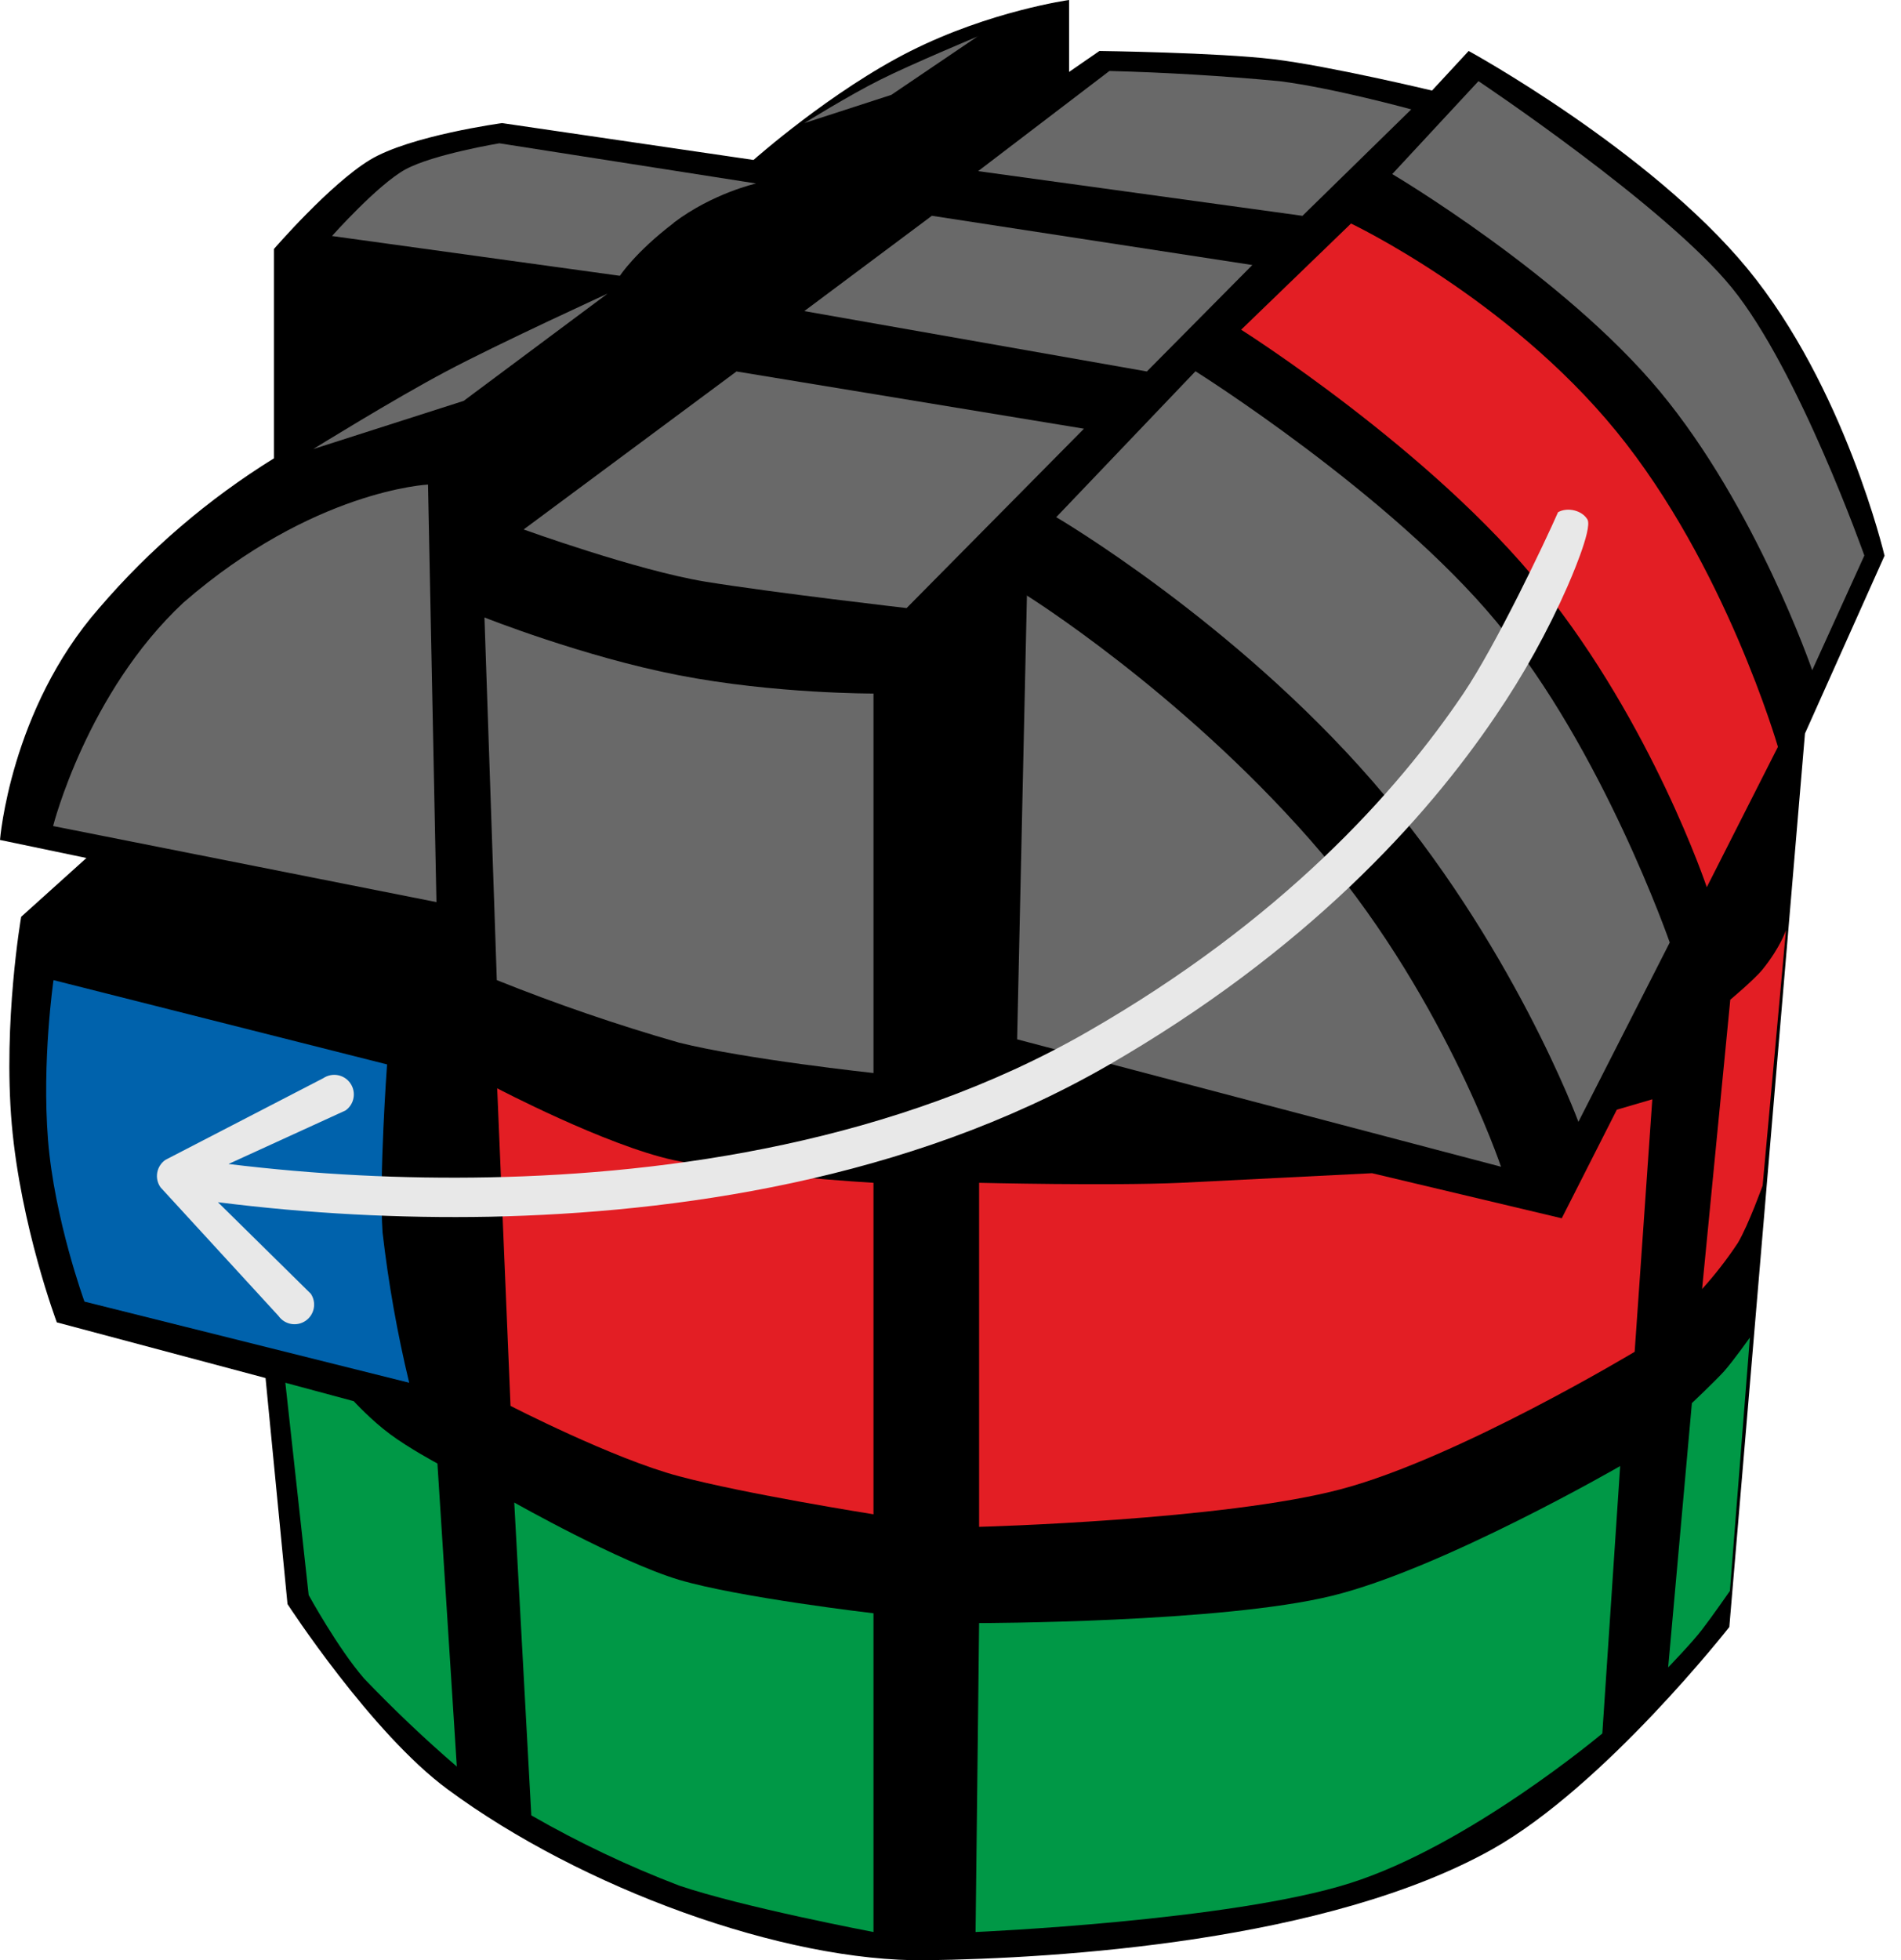 <?xml version="1.0" encoding="UTF-8"?>
<svg width="97px" height="100px" viewBox="0 0 97 100" version="1.1" xmlns="http://www.w3.org/2000/svg" xmlns:xlink="http://www.w3.org/1999/xlink">
    <title>cylinder_4_2</title>
    <g id="Cylinder" stroke="none" stroke-width="1" fill="none" fill-rule="evenodd">
        <g id="cylinder_4_2" fill-rule="nonzero">
            <path d="M54.55,0 L54.55,3.67 L56.1,2.6 C56.1,2.6 62.13,2.68 64.97,3.02 C67.8,3.36 73.07,4.62 73.07,4.62 L74.94,2.6 C74.94,2.6 84.18,7.66 89.16,13.7 C94.14,19.75 96.16,28.35 96.16,28.35 L92.1,37.42 L88.24,83 C88.24,83 81.9,91.1 76.14,94.34 C67.73,99.05 53.99,99.91 47.24,100 C39.99,100.09 29.66,96.32 22.84,91.28 C18.95,88.42 14.67,81.83 14.67,81.83 L13.55,70.3 L2.9,67.46 C2.9,67.46 1.06,62.57 0.6,57.35 C0.15,52.13 1.08,46.77 1.08,46.77 L4.41,43.77 L0,42.85 C0,42.85 0.52,36.2 5.06,31.02 C7.623,28.03 10.632,25.454 13.98,23.38 L13.98,12.7 C13.98,12.7 16.83,9.4 18.87,8.16 C20.91,6.92 25.62,6.28 25.62,6.28 L38.45,8.16 C38.45,8.16 42.41,4.64 46.47,2.6 C50.53,0.56 54.55,0 54.55,0 Z" id="Path" fill="#000000"></path>
            <path d="M86.33,71.58 C86.33,71.58 87.45,70.52 87.95,69.98 C88.45,69.42 89.29,68.23 89.29,68.23 L88.27,81.16 C88.27,81.16 87.36,82.47 86.85,83.13 C86.35,83.79 85.12,85.06 85.12,85.06 L86.33,71.58 Z" id="Path" fill="#009846"></path>
            <path d="M49.96,82.8 C49.96,82.8 62.34,82.79 67.96,81.41 C73.58,80.04 82.67,74.79 82.67,74.79 L81.76,88.43 C81.76,88.43 74.96,94.15 68.88,96.07 C62.8,98 49.78,98.56 49.78,98.56 L49.96,82.8 L49.96,82.8 Z" id="Path" fill="#009846"></path>
            <path d="M26.24,76.65 C26.24,76.65 31.6,79.68 34.64,80.59 C37.7,81.5 44.57,82.3 44.57,82.3 L44.57,98.56 C44.57,98.56 37.88,97.29 34.65,96.19 C32.047,95.195 29.526,93.998 27.11,92.61 L26.24,76.65 L26.24,76.65 Z" id="Path" fill="#009846"></path>
            <path d="M14.56,70.54 L15.75,81.37 C15.75,81.37 17.23,84.07 18.57,85.62 C20.076,87.196 21.658,88.698 23.31,90.12 L22.32,74.66 C22.32,74.66 20.85,73.87 19.9,73.16 C18.95,72.46 18.05,71.48 18.05,71.48 L14.56,70.54 L14.56,70.54 Z" id="Path" fill="#009846"></path>
            <path d="M88.3,50.99 C88.3,50.99 89.54,49.95 89.94,49.45 C90.86,48.31 91.13,47.45 91.13,47.45 L89.94,60.48 C89.94,60.48 89.23,62.46 88.68,63.4 C88.13,64.231 87.518,65.02 86.85,65.76 L88.29,50.99 L88.3,50.99 Z" id="Path" fill="#E31E24"></path>
            <path d="M49.96,60.34 C49.96,60.34 56.66,60.5 60.24,60.34 L70.01,59.85 L79.69,62.15 L82.5,56.61 L84.31,56.08 L83.41,68.96 C83.41,68.96 74.42,74.37 68.46,75.96 C62.49,77.56 49.96,77.89 49.96,77.89 L49.96,60.34 Z" id="Path" fill="#E31E24"></path>
            <path d="M25.37,55.52 C25.37,55.52 30.9,58.42 34.36,59.18 C37.82,59.94 44.57,60.34 44.57,60.34 L44.57,77.25 C44.57,77.25 38.01,76.21 34.65,75.31 C31.29,74.42 26.05,71.72 26.05,71.72 L25.37,55.52 L25.37,55.52 Z" id="Path" fill="#E31E24"></path>
            <path d="M2.73,50 L19.75,54.3 C19.75,54.3 19.33,60.09 19.52,62.87 C19.817,65.452 20.271,68.013 20.88,70.54 L4.31,66.4 C4.31,66.4 2.77,62.18 2.45,58.15 C2.13,54.12 2.73,50 2.73,50 Z" id="Path" fill="#0062AC"></path>
            <path d="M52.4,30.37 L51.9,53.02 L76.59,59.52 C76.59,59.52 73.55,50.45 66.84,42.83 C60.14,35.21 52.38,30.37 52.38,30.37 L52.4,30.37 Z" id="Path" fill="#696969"></path>
            <path d="M24.72,31.5 C24.72,31.5 29.75,33.5 34.65,34.45 C39.55,35.4 44.57,35.38 44.57,35.38 L44.57,54.74 C44.57,54.74 38.06,54.04 34.65,53.19 C31.498,52.286 28.394,51.221 25.35,50 L24.72,31.5 L24.72,31.5 Z" id="Path" fill="#696969"></path>
            <path d="M21.84,24.72 L22.27,46.02 L2.71,42.14 C2.71,42.14 4.43,35.34 9.36,30.74 C15.98,24.99 21.84,24.72 21.84,24.72 Z" id="Path" fill="#696969"></path>
            <path d="M53.88,26.4 L61,18.94 C61,18.94 70.92,25.17 76.35,31.71 C81.78,38.25 85.2,48.08 85.2,48.08 L80.54,57.23 C80.54,57.23 77.16,48.07 70.04,39.86 C62.9,31.65 53.89,26.38 53.89,26.38 L53.88,26.4 Z" id="Path" fill="#696969"></path>
            <path d="M68.93,11.41 L63.33,16.82 C63.33,16.82 73.07,22.97 78.69,29.98 C84.32,36.98 87.09,45.26 87.09,45.26 L90.72,38.1 C90.72,38.1 88.04,28.82 82.47,22 C76.9,15.18 68.93,11.4 68.93,11.4 L68.93,11.41 Z" id="Path" fill="#E31E24"></path>
            <path d="M75.44,4.14 L71.04,8.88 C71.04,8.88 79.77,14.04 84.69,19.96 C89.61,25.88 92.47,34.19 92.47,34.19 L95.13,28.34 C95.13,28.34 91.78,18.87 88.37,14.68 C84.97,10.5 75.44,4.14 75.44,4.14 Z" id="Path" fill="#696969"></path>
            <path d="M56.61,3.62 L49.91,8.73 L66.46,11.01 L72.01,5.58 C72.01,5.58 68,4.48 65.28,4.14 C62.397,3.87 59.505,3.697 56.61,3.62 L56.61,3.62 Z" id="Path" fill="#696969"></path>
            <polygon id="Path" fill="#696969" points="47.56 11 41.04 15.87 58.52 18.95 63.9 13.52 47.56 11.01"></polygon>
            <path d="M37.58,18.95 L55.31,21.87 L46.26,31.02 C46.26,31.02 39.48,30.24 35.97,29.67 C32.47,29.09 26.72,27.01 26.72,27.01 L37.58,18.95 L37.58,18.95 Z" id="Path" fill="#696969"></path>
            <path d="M31,14.98 L23.66,20.45 L15.98,22.91 C15.98,22.91 20.13,20.34 22.76,18.95 C25.39,17.55 31,14.98 31,14.98 L31,14.98 Z" id="Path" fill="#696969"></path>
            <path d="M34.38,11.36 C36.36,9.86 38.58,9.36 38.58,9.36 L25.48,7.31 C25.48,7.31 22.11,7.87 20.69,8.64 C19.28,9.41 16.94,12.04 16.94,12.04 L31.63,14.07 C31.63,14.07 32.41,12.87 34.38,11.37 L34.38,11.36 Z" id="Path" fill="#696969"></path>
            <path d="M49.91,1.85 C49.91,1.85 46.46,3.29 44.91,4.07 C43.36,4.84 41.04,6.28 41.04,6.28 L45.48,4.84 L49.91,1.84 L49.91,1.85 Z" id="Path" fill="#696969"></path>
            <path d="M24.98,60.06 C34.15,59.88 45.71,58.26 55.5,52.63 C65.36,46.97 71.25,40.45 74.67,35.38 C76.33,32.92 78.83,27.66 79.5,26.13 C79.98,25.86 80.72,26.03 81,26.5 C81.28,26.98 80.06,29.73 79.98,29.92 C78.967,32.22 77.745,34.423 76.33,36.5 C72.75,41.8 66.64,48.53 56.5,54.37 C46.29,60.24 34.35,61.87 25.02,62.07 C20.375,62.158 15.729,61.911 11.12,61.33 L15.86,66 C16.164,66.455 16.045,67.071 15.593,67.38 C15.141,67.689 14.525,67.578 14.21,67.13 L8.19,60.57 C8.036,60.352 7.976,60.081 8.023,59.818 C8.07,59.555 8.22,59.322 8.44,59.17 L16.5,55 C16.955,54.696 17.571,54.815 17.88,55.267 C18.189,55.719 18.078,56.335 17.63,56.65 L11.66,59.38 C16.078,59.92 20.53,60.147 24.98,60.06 L24.98,60.06 Z" id="Path" fill="#E8E8E8"></path>
        </g>
    </g>
</svg>